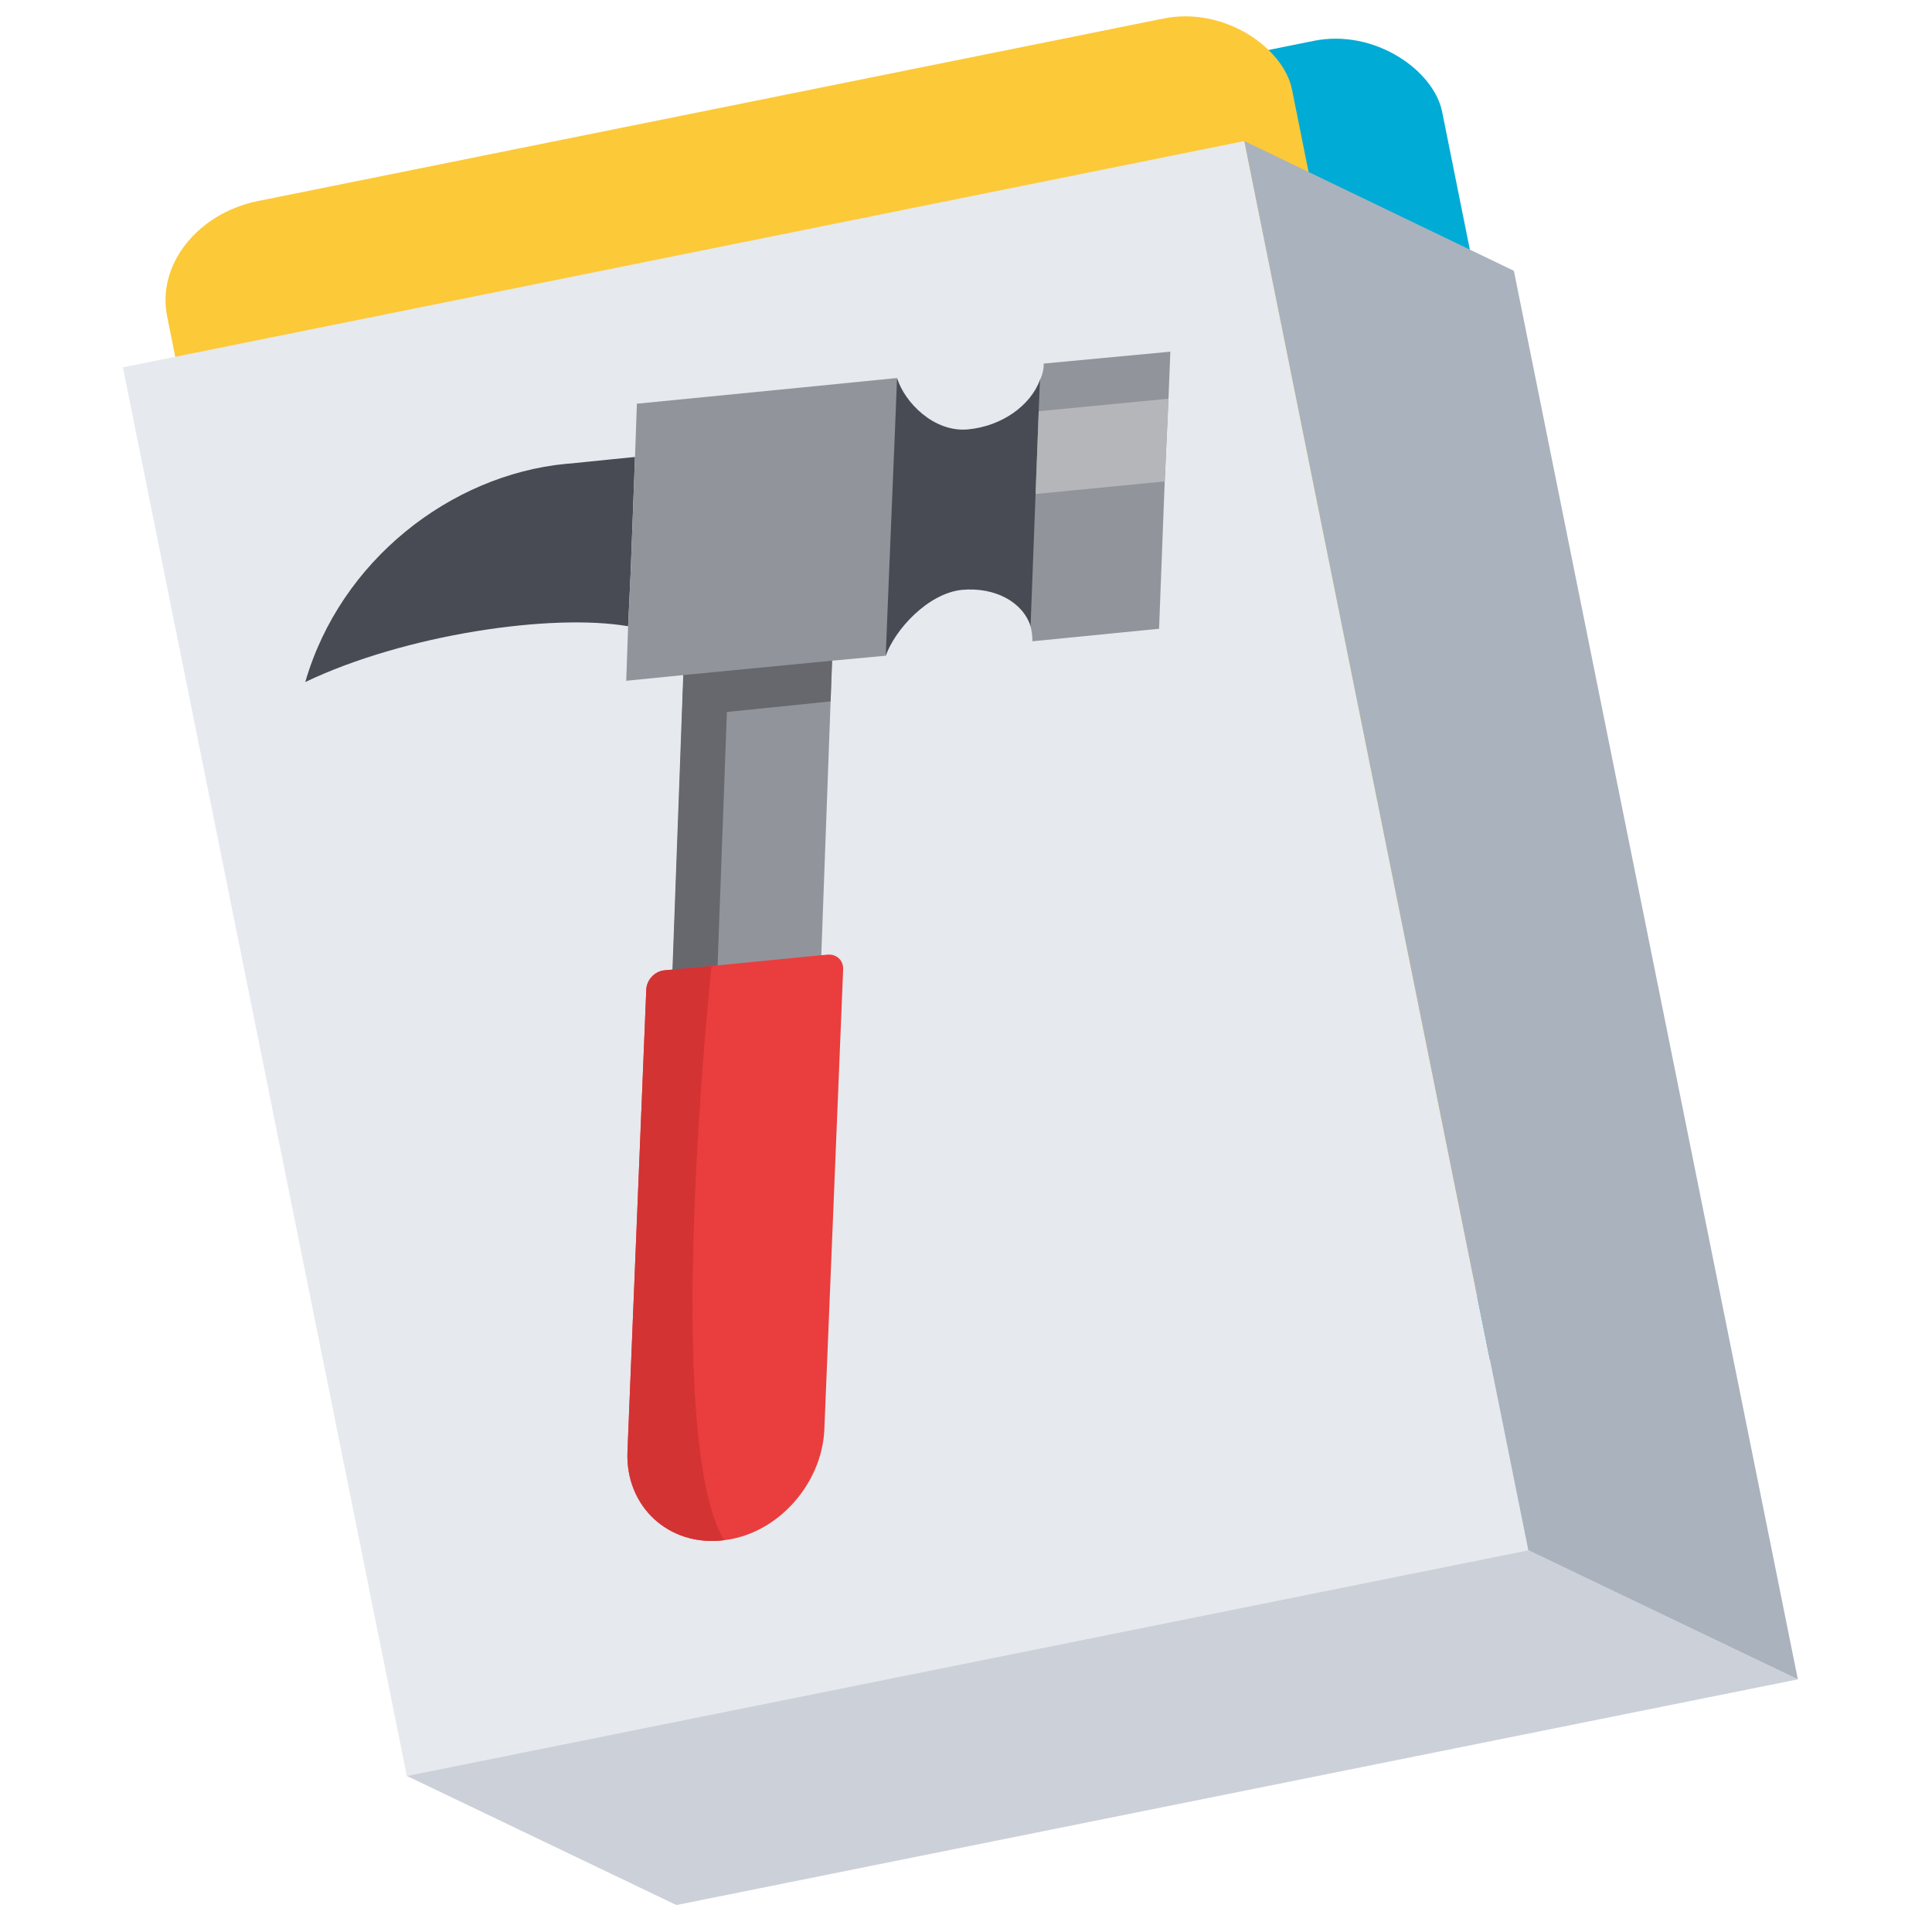 <?xml version="1.0" encoding="UTF-8"?>
<!DOCTYPE svg PUBLIC "-//W3C//DTD SVG 1.1//EN" "http://www.w3.org/Graphics/SVG/1.1/DTD/svg11.dtd">
<!-- Creator: CorelDRAW X6 -->
<svg xmlns="http://www.w3.org/2000/svg" xml:space="preserve" width="39.201mm" height="39.201mm" version="1.1" style="shape-rendering:geometricPrecision; text-rendering:geometricPrecision; image-rendering:optimizeQuality; fill-rule:evenodd; clip-rule:evenodd"
viewBox="0 0 3082 3082"
 xmlns:xlink="http://www.w3.org/1999/xlink">
 <defs>
  <style type="text/css">
   <![CDATA[
    .fil1 {fill:none}
    .fil0 {fill:#00ABD6}
    .fil9 {fill:#484B54}
    .fil7 {fill:#66686D}
    .fil6 {fill:#92949B}
    .fil5 {fill:#AAB2BD}
    .fil11 {fill:#B5B6BA}
    .fil4 {fill:#CCD1D9}
    .fil10 {fill:#D33333}
    .fil3 {fill:#E6E9ED}
    .fil8 {fill:#EA3D3D}
    .fil2 {fill:#FCC938}
   ]]>
  </style>
 </defs>
 <g id="Layer_x0020_1">
  <rect class="fil0" transform="matrix(1.166 -0.235 0.199 0.99 476.26 391.578)" width="1539" height="2097" rx="150" ry="150"/>
  <rect class="fil1" width="3082" height="3082"/>
  <rect class="fil2" transform="matrix(1.166 -0.235 0.199 0.99 236.709 355.937)" width="1539" height="2097" rx="150" ry="150"/>
  <polygon class="fil3" points="196,586 1985,225 2438,2473 649,2833 "/>
  <polygon class="fil4" points="2438,2473 2868,2679 1079,3039 649,2833 "/>
  <polygon class="fil5" points="2415,432 2868,2679 2438,2473 1985,225 "/>
  <g id="_844051520">
   <rect class="fil6" transform="matrix(-0.004 0.109 -0.108 0.011 1330.1 979.945)" width="5673" height="2194"/>
   <g>
    <rect class="fil7" transform="matrix(-0.004 0.109 -0.108 0.011 1164.69 996.152)" width="5673" height="667"/>
    <rect class="fil7" transform="matrix(-0.004 0.109 -0.108 0.011 1330.11 979.927)" width="1275" height="2194"/>
   </g>
   <path class="fil8" d="M1155 2457c-88,11 -158,-54 -154,-142l30 -737c1,-15 13,-28 28,-30l11 -1 65 -6 0 0 173 -17 11 -1c15,-2 27,9 26,24l-30 734c-4,86 -74,166 -160,176z"/>
   <g>
    <path class="fil9" d="M902 740c-183,18 -359,154 -415,348 159,-76 393,-110 515,-89l4 -85 7 -185 0 0c-62,6 -106,11 -111,11z"/>
    <path class="fil9" d="M1423 631l-16 390 6 25c15,-42 67,-99 121,-105 54,-5 98,20 110,58l4 -2 16 -390 -5 -1c-15,41 -61,74 -115,79 -54,5 -101,-43 -113,-82l-8 28z"/>
   </g>
   <path class="fil10" d="M1155 2457c-88,11 -158,-54 -154,-142l30 -737c1,-15 13,-28 28,-30l11 -1 65 -6 0 0c0,0 -80,749 20,916z"/>
   <path class="fil6" d="M1849 1003l-202 20c0,-9 -1,-16 -3,-24l8 -211 5 -132 2 -50c4,-8 6,-17 6,-26l202 -19 -3 75 -6 132 -9 235z"/>
   <polygon class="fil11" points="1858,768 1652,788 1657,656 1864,636 "/>
   <path class="fil6" d="M1016 644l-3 85 -7 185 -4 85 -3 87 90 -9 0 0 238 -23 0 0 86 -8c0,-8 18,-435 18,-443 0,0 -260,26 -415,41z"/>
   <g>
   </g>
   <g>
   </g>
   <g>
   </g>
   <g>
   </g>
   <g>
   </g>
   <g>
   </g>
   <g>
   </g>
   <g>
   </g>
   <g>
   </g>
   <g>
   </g>
   <g>
   </g>
   <g>
   </g>
   <g>
   </g>
   <g>
   </g>
   <g>
   </g>
  </g>
 </g>
</svg>
